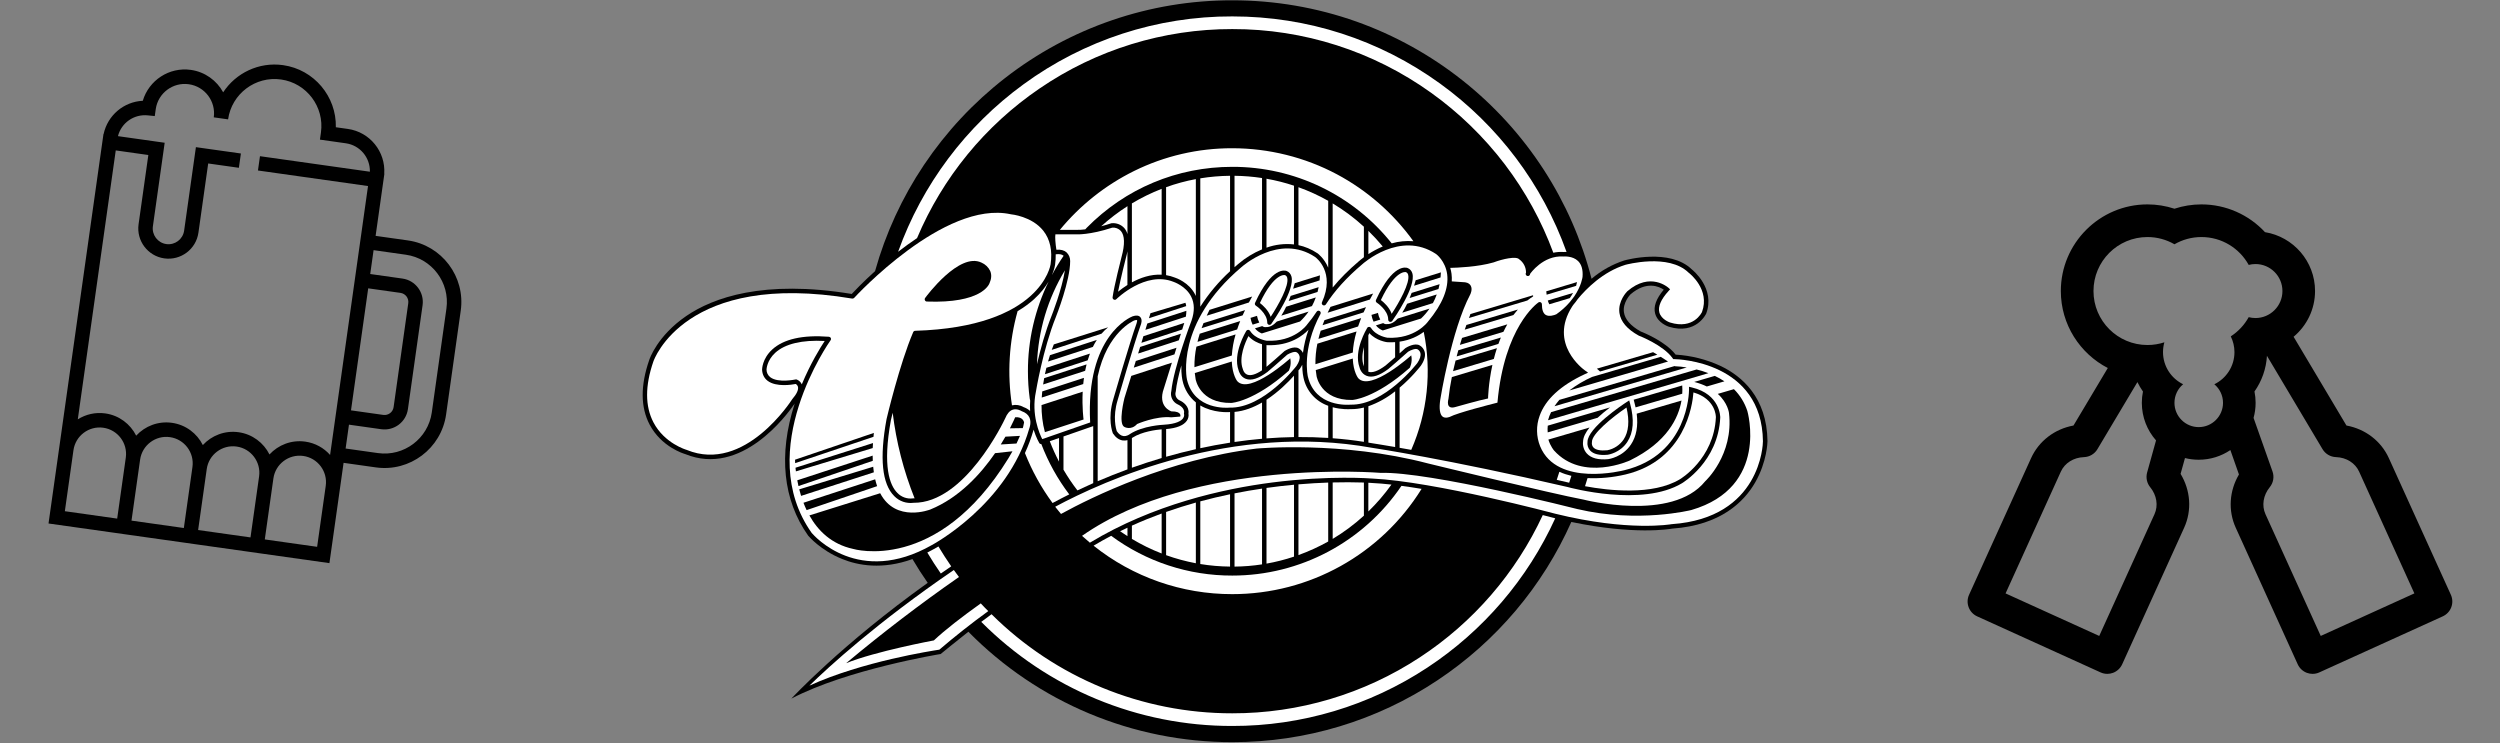 <?xml version="1.0" encoding="utf-8"?>
<!-- Generator: Adobe Illustrator 16.0.0, SVG Export Plug-In . SVG Version: 6.00 Build 0)  -->
<!DOCTYPE svg PUBLIC "-//W3C//DTD SVG 1.1//EN" "http://www.w3.org/Graphics/SVG/1.1/DTD/svg11.dtd">
<svg version="1.1" xmlns="http://www.w3.org/2000/svg" xmlns:xlink="http://www.w3.org/1999/xlink" x="0px" y="0px"
	 width="209.759px" height="62.361px" viewBox="0 0 209.759 62.361" enable-background="new 0 0 209.759 62.361"
	 xml:space="preserve">
<rect x="0" y="0" width="209.759" height="62.361" fill="#808080" stroke="none"/>
<g id="Layer_1">
</g>
<g id="Blindman">
</g>
<g id="Compliments">
</g>
<g id="HAT">
</g>
<g id="speech">
</g>
<g id="TREX_ARMS">
</g>
<g id="slim_shady">
</g>
<g id="TIMEOUT">
</g>
<g id="Truth_or_Dare">
</g>
<g id="ARM_WRESTLE">
</g>
<g id="musical_chairs">
</g>
<g id="never_have_i_ever">
</g>
<g id="Trivia">
</g>
<g id="Drink_Pulling">
</g>
<g id="Sharing_is_Caring">
</g>
<g id="Not_It">
</g>
<g id="Cocktail_of_Doom">
</g>
<g id="Heads_up">
</g>
<g id="Archenemy">
</g>
<g id="battle_of_the_sexes">
</g>
<g id="one_must_drink">
</g>
<g id="rainbow_connection">
</g>
<g id="social_drinking">
</g>
<g id="Spin_the_bottle">
</g>
<g id="accents">
</g>
<g id="Slap">
</g>
<g id="down_the_hatch">
</g>
<g id="rubiks_cube">
</g>
<g id="bar_tender">
</g>
<g id="codenames">
</g>
<g id="hand_switch">
</g>
<g id="make_a_rule">
</g>
<g id="no_guts_no_glory">
</g>
<g id="pass">
</g>
<g id="santa">
</g>
<g id="snake_eyes">
</g>
<g id="bodyguard">
</g>
<g id="threeman">
</g>
<g id="_x32__truths_and_a_lie">
</g>
<g id="cray_cray_cat_lady">
</g>
<g id="siblings">
</g>
<g id="later">
</g>
<g id="waterfall">
</g>
<g id="cheers">
	<g>
		<path d="M144.35,30.699c-1.184-0.546-2.458-0.867-3.76-0.945c-0.858-1.119-2.731-1.866-2.927-1.941
			c-0.848-0.472-1.323-1.015-1.409-1.613c-0.118-0.817,0.539-1.49,0.545-1.498c1.356-1.169,2.425-0.652,2.797-0.397
			c-0.637,0.751-0.881,1.427-0.723,2.005c0.216,0.8,1.11,1.089,1.146,1.102c2.296,0.707,3.13-1.081,3.139-1.102
			c0.774-2.103-1.106-3.628-1.217-3.714c-1.848-1.786-5.504-0.786-5.66-0.743c-1.007,0.328-1.94,0.851-2.744,1.538
			c-0.831-3.243-2.185-6.33-4.005-9.141c-3.732-5.763-9.259-10.136-15.725-12.44c-3.346-1.185-6.867-1.787-10.414-1.784
			c-6.909-0.012-13.622,2.286-19.075,6.529c-2.638,2.049-4.932,4.507-6.793,7.281c-1.834,2.733-3.22,5.743-4.106,8.915
			c-1.023,0.925-1.73,1.67-1.956,1.913c-7.434-1.223-11.647,0.324-13.876,1.845c-2.447,1.672-3.093,3.625-3.118,3.706
			c-0.738,2.131-0.729,3.95,0.032,5.402c0.979,1.869,2.844,2.442,3,2.486c4.693,1.912,8.503-3.255,9.179-4.245l-0.013,0.038
			c-1.366,4.249-0.97,8.067,1.138,11.043l0.011,0.013c0.042,0.048,1.032,1.217,2.835,1.947c1.354,0.55,3.385,0.919,5.907,0.009
			c0.398,0.679,0.829,1.347,1.28,1.994c-7.239,5.177-11.394,9.663-11.441,9.715c4.657-2.451,12.457-3.733,12.527-3.743
			c0,0,1.544-1.26,2.325-1.869c5.839,5.936,13.82,9.274,22.147,9.263c6.129,0.01,12.121-1.798,17.221-5.195
			c4.926-3.272,8.817-7.877,11.223-13.279c5.259,1.101,8.265,0.598,8.477,0.557c4.071-0.289,6.025-2.264,6.947-3.87
			c1.001-1.743,1.033-3.396,1.035-3.464C148.251,33.323,146.124,31.543,144.35,30.699L144.35,30.699z"/>
		<path fill="#FFFFFF" d="M68.105,44.716c-4.932-6.959,1.517-16.073,1.582-16.165c0.039-0.055,0.047-0.127,0.019-0.188
			c-0.03-0.062-0.089-0.102-0.155-0.108c-2.204-0.17-3.81,0.193-4.769,1.079c-0.832,0.771-0.841,1.647-0.841,1.686
			c0.021,0.403,0.179,0.711,0.466,0.932c0.719,0.544,2.044,0.326,2.357,0.265c0.093,0.051,0.16,0.138,0.188,0.24
			c0.06,0.238-0.106,0.602-0.469,1.021L66.466,33.5c-0.04,0.063-3.969,6.247-8.838,4.253l-0.021-0.009
			c-0.021-0.003-1.857-0.538-2.781-2.306c-0.707-1.355-0.709-3.072-0.007-5.104c0.028-0.083,2.634-7.639,16.679-5.282
			c0.063,0.01,0.127-0.013,0.17-0.059c0.074-0.084,7.563-8.225,13.132-7.017c0.009,0.004,0.018,0.005,0.025,0.005
			c0.019,0.002,1.739,0.158,2.71,1.377c0.57,0.718,0.779,1.666,0.614,2.818c-0.009,0.055-0.78,5.257-11.361,5.579
			c-0.074,0.001-0.141,0.047-0.168,0.114c-1.137,2.646-2.225,7.243-2.236,7.297c-0.602,3.274-0.38,5.448,0.655,6.467
			c0.419,0.426,1.013,0.631,1.604,0.554c4.305,0.041,7.565-6.803,7.701-7.096c0.161-0.396,0.375-0.634,0.633-0.717
			c0.359-0.116,0.715,0.107,0.717,0.11l0.04,0.02c0.314,0.111,0.528,0.287,0.637,0.522c0.189,0.411,0,0.893-0.002,0.896
			c-0.003,0.007-0.005,0.013-0.007,0.02c-1.82,6.396-8.121,9.763-8.185,9.795C72.06,49.213,68.32,44.97,68.105,44.716z"/>
		<path d="M77.765,25.301c4.551,0.166,5.206-1.396,5.258-1.537c0.166-0.37,0.188-0.709,0.063-1.017
			c-0.149-0.322-0.414-0.577-0.741-0.715c-1.866-0.889-4.607,2.811-4.723,2.969c-0.042,0.057-0.047,0.131-0.017,0.194
			C77.634,25.259,77.695,25.299,77.765,25.301L77.765,25.301z M73.319,36.323l-6.612,2.247c0,0,0,0.104,0.01,0.289l6.573-2.21
			L73.319,36.323z M73.248,37.174l-6.504,2.07l0.035,0.306l6.445-1.956C73.231,37.457,73.238,37.317,73.248,37.174L73.248,37.174z
			 M84.614,38.443c0,0,0.142-0.229,0.335-0.579l-1.459,0.158c-1.185,1.724-2.993,3.733-5.427,4.725c0,0-2.899,1.147-4.213-1.364
			l-5.939,1.862c0.712,1.275,1.851,2.416,3.663,2.81C71.572,46.057,78.624,48.177,84.614,38.443L84.614,38.443z M73.429,40.216
			l-6.015,1.967c0.078,0.206,0.166,0.414,0.264,0.617l5.916-2.01C73.529,40.602,73.476,40.41,73.429,40.216z M73.218,38.228
			l-6.324,2.07c0.029,0.155,0.059,0.316,0.1,0.484l6.237-2.119C73.223,38.519,73.219,38.373,73.218,38.228L73.218,38.228z
			 M73.264,39.162l-6.205,1.896c0.047,0.181,0.098,0.362,0.155,0.548l6.105-1.977C73.296,39.475,73.278,39.318,73.264,39.162
			L73.264,39.162z M84.358,36.638c-0.118,0.207-0.248,0.427-0.39,0.655l1.32-0.08c0.099-0.204,0.2-0.423,0.291-0.641L84.358,36.638z
			 M85.812,35.92l0.038-0.123c0.032-0.122,0.057-0.235,0.074-0.349c0,0-0.063-0.498-0.749-0.437c0,0-0.146,0.359-0.438,0.926
			L85.812,35.92z"/>
		<path fill="#FFFFFF" d="M131.729,25.329c-0.337,0.393-0.721,0.741-1.145,1.038c-0.166,0.079-0.617,0.226-0.896,0.052
			c-0.209-0.133-0.317-0.431-0.317-0.889c-0.001-0.068-0.039-0.133-0.1-0.166c-0.062-0.032-0.138-0.027-0.194,0.013
			c-0.118,0.081-2.867,2.055-3.436,8.406c-0.631,0.158-3.343,0.85-3.992,1.191c0.007-0.003-0.365,0.164-0.603-0.013
			c-0.239-0.178-0.312-0.681-0.205-1.415c0.009-0.057,0.929-5.827,2.518-8.841c0.024-0.047,0.206-0.428,0.044-0.729
			c-0.06-0.111-0.191-0.256-0.478-0.292l-1.116-0.075c0.012-0.213,0.005-0.426-0.021-0.637c-0.022-0.169-0.06-0.334-0.108-0.497
			c0.575-0.013,2.31-0.076,3.644-0.461c0.004-0.003,0.009-0.004,0.015-0.006c0.727-0.273,1.868-0.536,2.124-0.256
			c0.363,0.257,0.58,0.677,0.576,1.122c-0.056,0.086-0.031,0.2,0.055,0.257s0.201,0.031,0.257-0.055
			c0.019-0.029,0.029-0.063,0.03-0.096c0.009-0.018,1.088-1.574,2.785-1.459c0.011,0.003,0.021,0.003,0.033,0
			c0.009,0,0.746-0.069,1.206,0.381c0.296,0.289,0.421,0.736,0.376,1.33c-0.003,0.011-0.084,0.74-0.698,1.64
			C131.957,25.021,131.841,25.173,131.729,25.329z M142.086,32.925c1.883,0.552,1.883,2.021,1.883,2.086
			c-0.159,3.505-2.997,5.191-3.027,5.205c-2.275,1.366-5.959,0.949-7.953,0.578c0.073-0.225,0.143-0.453,0.211-0.679
			c1.069,0.044,2.141-0.059,3.184-0.305C141.365,38.622,142.004,34.027,142.086,32.925z M131.659,40.504l-0.058-0.016l-0.984-0.227
			c0.076-0.223,0.148-0.451,0.219-0.676c0.32,0.147,0.662,0.259,1.008,0.341L131.659,40.504L131.659,40.504z M115.106,40.524
			c0.507,0.024,1.059,0.069,1.641,0.134c-0.577,0.809-1.226,1.563-1.938,2.256v-2.41C114.993,40.515,115.097,40.521,115.106,40.524
			L115.106,40.524z M114.436,43.266c-0.809,0.738-1.687,1.392-2.619,1.95v-4.737c0.873-0.024,1.747-0.021,2.619,0.007V43.266z
			 M111.441,45.434c-0.799,0.448-1.634,0.83-2.496,1.14v-5.936c0.913-0.077,1.751-0.123,2.496-0.149V45.434L111.441,45.434z
			 M108.572,46.703c-0.754,0.252-1.525,0.448-2.308,0.587v-6.351c0.806-0.114,1.578-0.2,2.308-0.268V46.703z M105.889,47.352
			c-0.764,0.119-1.534,0.181-2.308,0.188v-6.145c0.79-0.158,1.563-0.29,2.308-0.399V47.352z M103.206,47.539
			c-0.837-0.008-1.671-0.08-2.497-0.215v-5.259c0.848-0.229,1.682-0.425,2.497-0.595V47.539z M100.336,47.259
			c-0.848-0.16-1.683-0.386-2.495-0.678v-3.628c0.838-0.294,1.672-0.554,2.495-0.788V47.259z M97.466,46.439
			c-0.866-0.336-1.701-0.743-2.496-1.223v-1.113c0.831-0.375,1.663-0.713,2.496-1.017V46.439z M94.598,44.984
			c-0.209-0.134-0.415-0.271-0.618-0.411c0.205-0.103,0.411-0.2,0.618-0.295V44.984z"/>
		<path fill="#FFFFFF" d="M93.231,44.956c2.939,2.176,6.504,3.347,10.162,3.337c5.688,0.002,11.006-2.819,14.194-7.529
			c0.547,0.073,1.114,0.159,1.69,0.254c-3.409,5.495-9.418,8.836-15.885,8.832c-4.229,0.008-8.333-1.426-11.637-4.065
			C92.243,45.491,92.735,45.216,93.231,44.956z"/>
		<path fill="#FFFFFF" d="M83.194,51.536c5.369,5.334,12.632,8.321,20.199,8.313c5.584,0.008,11.049-1.62,15.718-4.684
			c4.492-2.939,8.072-7.079,10.333-11.948c0.603,0.152,0.959,0.249,0.978,0.254l0.067,0.018c-2.326,5.1-6.045,9.44-10.727,12.523
			c-4.857,3.203-10.551,4.908-16.369,4.899c-7.905,0.014-15.487-3.131-21.063-8.734C82.617,51.962,82.904,51.747,83.194,51.536
			L83.194,51.536z M78.938,48.121c-0.398-0.573-0.776-1.16-1.133-1.76c0.184-0.091,0.369-0.188,0.553-0.295
			c0.129-0.068,0.255-0.141,0.379-0.216c0.338,0.564,0.7,1.124,1.074,1.668C79.517,47.72,79.224,47.918,78.938,48.121L78.938,48.121
			z M85.996,38.013c0.284-0.619,0.531-1.272,0.726-1.958l0.003-0.003c0.208,0.667,0.453,1.082,0.473,1.118
			c0.037,0.06,0.104,0.092,0.172,0.088c0.578,1.512,1.366,2.933,2.344,4.223c-0.471,0.233-0.938,0.476-1.4,0.725
			C87.363,40.912,86.584,39.504,85.996,38.013z M85.882,34.159c-0.292-0.173-0.641-0.229-0.973-0.151
			c-0.408-2.638-0.248-5.331,0.472-7.901c0.577-0.338,1.038-0.69,1.397-1.02c0.563-0.515,0.945-1.024,1.206-1.468
			c-1.146,2.344-1.742,4.918-1.737,7.527c0,0.769,0.05,1.538,0.151,2.294l0.038,0.179c-0.024,0.298-0.024,0.59-0.006,0.863
			C86.272,34.339,86.084,34.229,85.882,34.159L85.882,34.159z M76.63,41.813l-0.042,0.004c-0.479,0.061-0.96-0.109-1.293-0.457
			c-0.644-0.639-1.26-2.221-0.541-6.125c0.002-0.009,0.054-0.231,0.145-0.602c0.299,2.463,0.917,4.877,1.84,7.18H76.63L76.63,41.813
			z M131.173,21.142c-0.283-0.018-0.567,0.005-0.845,0.063c-0.981-2.658-2.353-5.155-4.066-7.412
			c-1.751-2.301-3.835-4.326-6.186-6.009c-4.862-3.488-10.7-5.358-16.683-5.344c-5.77-0.01-11.406,1.727-16.168,4.983
			c-4.565,3.108-8.135,7.468-10.282,12.556c-0.556,0.372-1.091,0.759-1.589,1.146c2.019-5.634,5.685-10.529,10.521-14.051
			c5.083-3.718,11.22-5.715,17.518-5.698c6.307,0,12.332,1.948,17.427,5.63c4.885,3.53,8.587,8.457,10.618,14.131
			C131.35,21.134,131.261,21.135,131.173,21.142L131.173,21.142z"/>
		<path fill="#FFFFFF" d="M119.824,26.97l-0.01,0.013c-0.042,0.06-1.08,1.472-3.394,1.355c0.004,0-0.947-0.124-1.39-0.827
			c-0.034-0.054-0.095-0.088-0.158-0.088c-0.064,0-0.126,0.034-0.159,0.09c-0.047,0.078-1.157,1.911-0.644,3.309
			c0.02,0.082,0.147,0.542,0.604,0.714c0.459,0.177,1.069-0.018,1.811-0.575c0.02-0.016,1.119-0.954,1.663-1.453
			c0.229-0.14,0.631-0.297,0.789-0.201l0.016,0.008c0.004,0.004,0.174,0.094,0.226,0.307c0.053,0.219-0.036,0.508-0.256,0.835
			c-0.02,0.028-2.757,3.574-5.622,3.494l-0.022,0.002c-0.119,0.01-2.926,0.24-3.543-2.354c-0.007-0.023-0.535-2.291,1.056-5.257
			c0.047-0.088,0.015-0.197-0.07-0.249c-0.087-0.051-0.198-0.023-0.252,0.063c-0.241,0.37-0.506,0.725-0.792,1.062l-0.008,0.013
			c-0.041,0.06-1.08,1.474-3.394,1.355c0.004,0-0.947-0.123-1.39-0.827c-0.036-0.054-0.097-0.088-0.16-0.088
			s-0.124,0.034-0.158,0.09c-0.046,0.078-1.154,1.911-0.645,3.309c0.021,0.082,0.15,0.543,0.605,0.714
			c0.459,0.177,1.067-0.017,1.811-0.574c0.02-0.016,1.121-0.955,1.663-1.452c0.231-0.141,0.63-0.299,0.788-0.203l0.017,0.009
			c0.006,0.003,0.174,0.094,0.226,0.306c0.055,0.219-0.034,0.508-0.256,0.836c-0.022,0.027-2.758,3.573-5.619,3.494l-0.024,0.002
			c-0.12,0.01-2.926,0.239-3.542-2.354c-0.012-0.044-1.02-4.697,4.554-9.422c0.039-0.036,3.183-2.873,6.201-0.863
			c0.066,0.048,1.717,1.269,0.571,3.798c-0.042,0.09-0.004,0.195,0.082,0.242c0.085,0.045,0.193,0.02,0.245-0.063
			c0.725-1.132,1.751-2.267,3.05-3.366c0.037-0.036,3.18-2.873,6.197-0.862c0.006,0.002,0.784,0.573,0.932,1.707
			C121.568,24.188,121.032,25.515,119.824,26.97L119.824,26.97z"/>
		<path fill="#FFFFFF" d="M116.248,30.672c-0.611,0.456-1.108,0.637-1.439,0.519V28.13l0.088-0.179
			c0.572,0.641,1.452,0.756,1.492,0.761c0.233,0.014,0.457,0.009,0.666-0.005v1.27C116.636,30.342,116.255,30.665,116.248,30.672
			L116.248,30.672z M114.436,30.747l-0.004-0.016l-0.008-0.025c-0.184-0.492-0.123-1.067,0.012-1.582V30.747z M109.323,29.607
			c-0.078-0.159-0.204-0.291-0.357-0.377l0.016,0.01c-0.419-0.264-1.117,0.16-1.197,0.207c-0.501,0.453-1.008,0.896-1.523,1.331
			V28.96c1.993,0.094,3.12-0.862,3.531-1.3C109.566,28.291,109.409,28.943,109.323,29.607L109.323,29.607z M104.749,28.2
			c0.354,0.395,0.82,0.591,1.138,0.682v2.188c-0.515,0.346-0.94,0.475-1.23,0.366c-0.295-0.108-0.374-0.452-0.374-0.456
			l-0.009-0.025C103.917,29.999,104.479,28.726,104.749,28.2L104.749,28.2z M98.28,32.795c-0.121,0.46,0.106,0.938,0.537,1.136
			c0.038,0.018,0.618,0.269,0.525,0.733c-0.007,0.031-0.005,0.063,0.006,0.092c0,0.005,0.042,0.164-0.086,0.344
			c-0.151,0.21-0.557,0.476-1.619,0.537c-0.068,0.004-1.745,0.074-2.837,0.781l-0.019,0.014c-0.002,0-0.247,0.197-0.539,0.153
			c-0.199-0.03-0.381-0.167-0.547-0.409c-0.049-0.146-0.366-1.178,0.073-2.604c0.016-0.05,1.379-4.758,1.933-6.294
			c0.028-0.064,0.175-0.453-0.036-0.676c-0.129-0.141-0.346-0.161-0.637-0.063c-0.171,0.065-3.95,1.616-3.565,8.906l-4.022,1.399
			c-0.231-0.46-0.935-2.059-0.531-3.975c0.008-0.043,0.573-3.517,1.675-6.271c0.05-0.124,1.2-3.048,1.2-4.688
			c0.008-0.274-0.103-0.541-0.301-0.732c-0.206-0.182-0.492-0.256-0.855-0.224c-0.08-0.505-0.123-1.052-0.083-1.29h1.737
			c0.038,0.003,1.163,0.056,3.035-0.563c0.271-0.025,0.535,0.077,0.719,0.277c0.328,0.377,0.35,1.128,0.061,2.172
			c-0.028,0.104-0.629,2.459-0.754,3.395c-0.01,0.079,0.031,0.155,0.103,0.191c0.072,0.037,0.159,0.023,0.214-0.036
			c0.023-0.023,2.439-2.396,4.79-1.455c0.021,0.009,1.039,0.344,1.49,1.249c0.284,0.568,0.292,1.242,0.024,2.012
			C99.913,27.06,98.475,30.854,98.28,32.795L98.28,32.795z"/>
		<path fill="#FFFFFF" d="M88.082,37.019l0.774-0.271v1.985C88.564,38.178,88.306,37.604,88.082,37.019z M87.006,30.558
			c0.095-2.783,0.902-5.495,2.344-7.878c-0.249,1.611-1.094,3.755-1.104,3.78C87.703,27.815,87.288,29.344,87.006,30.558z
			 M100.283,24.724c-0.525-1.049-1.651-1.416-1.702-1.432c-0.238-0.096-0.487-0.164-0.742-0.206v-7.38
			c0.813-0.293,1.646-0.52,2.496-0.678v9.807C100.319,24.797,100.302,24.76,100.283,24.724L100.283,24.724z M93.261,18.73
			l-0.034,0.008c-0.298,0.101-0.577,0.181-0.834,0.247c0.686-0.622,1.424-1.187,2.205-1.687v2.345
			c-0.053-0.191-0.146-0.367-0.274-0.516C94.052,18.835,93.658,18.688,93.261,18.73L93.261,18.73z M94.465,21.645
			c0.054-0.195,0.098-0.379,0.129-0.557v2.823c-0.272,0.173-0.535,0.361-0.786,0.565C94.018,23.39,94.46,21.666,94.465,21.645
			L94.465,21.645z M94.97,17.067c0.797-0.479,1.632-0.887,2.496-1.222v7.202c-0.928-0.048-1.797,0.267-2.496,0.644V17.067z
			 M100.709,14.963c0.82-0.132,1.652-0.206,2.497-0.214v8.008c-0.958,0.879-1.796,1.88-2.497,2.976V14.963z M103.581,14.749
			c0.78,0.01,1.551,0.072,2.308,0.188v5.985c-0.727,0.302-1.4,0.715-1.998,1.228l-0.31,0.269V14.749z M106.263,14.997
			c0.788,0.137,1.557,0.333,2.307,0.582v4.928c-0.779-0.086-1.569,0.008-2.307,0.273V14.997z M108.945,15.708
			c0.862,0.309,1.697,0.69,2.496,1.141v5.609c-0.33-0.792-0.879-1.192-0.889-1.2c-0.539-0.359-1.079-0.575-1.607-0.689V15.708z
			 M111.816,17.067c0.933,0.559,1.81,1.212,2.619,1.954v2.56c-0.247,0.184-0.39,0.313-0.397,0.317
			c-0.857,0.728-1.603,1.474-2.222,2.227V17.067z M114.812,19.373c0.423,0.411,0.825,0.847,1.206,1.306
			c-0.474,0.2-0.884,0.434-1.206,0.641V19.373z"/>
		<path fill="#FFFFFF" d="M116.77,20.419c-3.246-4.068-8.172-6.433-13.376-6.421c-4.631,0-8.971,1.817-12.219,5.118
			c0,0-0.057,0.055-0.116,0.127c-0.251,0.036-0.505,0.05-0.759,0.043h-1.373c1.7-2.066,3.819-3.748,6.219-4.936
			c2.564-1.266,5.386-1.919,8.245-1.912c3.056,0,6.088,0.754,8.769,2.179c2.546,1.357,4.745,3.28,6.43,5.622
			C117.977,20.189,117.361,20.25,116.77,20.419z M88.523,22.224c0.044-0.307,0.062-0.604,0.055-0.887
			c0.299-0.041,0.522-0.003,0.659,0.121l0.031,0.031l-0.031-0.021c-0.355,0.518-0.68,1.056-0.976,1.611
			C88.476,22.583,88.519,22.252,88.523,22.224z M90.399,41.147c-0.427-0.554-0.817-1.134-1.169-1.738v-2.788l2.495-0.868v4.785
			C91.256,40.746,90.813,40.949,90.399,41.147z M92.101,31.571c0.803-3.741,3.035-4.669,3.063-4.682
			c0.171-0.058,0.229-0.036,0.237-0.033c0.02,0.033,0.004,0.172-0.042,0.287c-0.562,1.555-1.927,6.272-1.94,6.32
			c-0.512,1.662-0.076,2.814-0.056,2.865c0.004,0.015,0.009,0.027,0.017,0.038c0.23,0.346,0.509,0.541,0.821,0.59
			c0.146,0.019,0.28,0.005,0.396-0.026v2.453c-0.842,0.309-1.674,0.641-2.497,0.994V31.571L92.101,31.571z M94.97,36.759
			c0.016-0.01,0.031-0.021,0.045-0.034c0.798-0.513,1.987-0.662,2.451-0.703v2.409c-0.841,0.249-1.673,0.52-2.496,0.813V36.759z
			 M97.841,36.001c0.885-0.074,1.466-0.309,1.735-0.695c0.128-0.179,0.178-0.4,0.14-0.615c0.085-0.585-0.443-0.973-0.743-1.098
			c-0.271-0.123-0.41-0.426-0.33-0.712l0.009-0.033c0.056-0.594,0.241-1.379,0.467-2.187c-0.018,0.75,0.086,1.214,0.101,1.273
			c0.15,0.72,0.546,1.365,1.117,1.828v3.925c-0.838,0.188-1.67,0.4-2.495,0.637V36.001L97.841,36.001z M100.709,34.02
			c1.093,0.643,2.346,0.563,2.444,0.556h0.053v2.565c-0.861,0.134-1.694,0.288-2.497,0.465V34.02L100.709,34.02z M103.581,34.561
			c0.814-0.07,1.599-0.378,2.308-0.789v3.041c-0.786,0.068-1.557,0.16-2.308,0.271V34.561z M106.263,33.54
			c0.999-0.652,1.816-1.47,2.307-2.019v5.152c-0.782,0.013-1.552,0.049-2.307,0.109V33.54z M108.931,31.103
			c0.081-0.096,0.128-0.16,0.143-0.179c0.076-0.11,0.138-0.216,0.188-0.32c0.004,0.653,0.096,1.046,0.106,1.084
			c0.229,1.095,1.017,1.991,2.074,2.359v2.696c-0.832-0.053-1.664-0.077-2.496-0.072v-5.566h-0.015V31.103z M111.816,34.169
			c0.766,0.206,1.417,0.163,1.487,0.158c0.386,0.011,0.763-0.041,1.134-0.132v2.877c-0.869-0.136-1.742-0.236-2.619-0.301v-2.603
			H111.816z M114.812,34.085c0.813-0.289,1.573-0.712,2.246-1.253v4.675c-1.199-0.207-1.845-0.303-1.865-0.307l-0.381-0.064V34.085z
			 M117.431,32.528c1.047-0.885,1.735-1.779,1.791-1.854c0.295-0.436,0.398-0.82,0.313-1.153c-0.062-0.229-0.212-0.424-0.418-0.541
			l0.014,0.01c-0.419-0.264-1.118,0.159-1.196,0.207l-0.029,0.021c-0.131,0.124-0.298,0.271-0.477,0.43v-0.982
			c0.919-0.13,1.589-0.492,2.027-0.821c0.682,3.33,0.315,6.788-1.048,9.9l-0.977-0.173V32.528L117.431,32.528z M66.854,31.844
			c-0.033-0.012-0.07-0.015-0.105-0.007c-0.015,0.002-1.453,0.317-2.116-0.184c-0.201-0.151-0.32-0.391-0.32-0.644
			c0.004-0.019,0.017-0.752,0.731-1.409c0.82-0.752,2.253-1.094,4.151-0.991c-0.362,0.547-1.187,1.877-1.921,3.638
			C67.19,32.064,67.041,31.92,66.854,31.844z M78.812,54.509c-0.626,0.095-6.468,0.995-10.9,3.018
			c1.597-1.557,5.648-5.281,12.117-9.702c0.091,0.127,0.24,0.332,0.433,0.587c-3.262,2.269-6.421,4.685-9.469,7.233
			c2.452-0.997,7.363-1.913,7.363-1.913c0.93-0.879,2.371-1.987,3.935-3.106c0.208,0.225,0.417,0.444,0.629,0.648
			c-1.411,1.024-2.781,2.104-4.107,3.237V54.509z"/>
		<path fill="#FFFFFF" d="M140.273,43.978h-0.011l-0.012,0.002c-0.036,0.009-3.618,0.639-9.737-0.872
			c-0.098-0.025-10.142-2.709-15.383-2.956c-0.03-0.003-3.573-0.286-8.395,0.332c-4.119,0.531-9.985,1.841-15.29,5.05
			c-0.224-0.187-0.443-0.378-0.659-0.575c9.415-6.573,25.04-5.284,25.04-5.284c4.117-0.124,16.514,3.036,16.514,3.036
			c5.115,1.206,9.566,0.083,9.566,0.083c6.573-1.913,4.701-8.318,4.701-8.318c-0.227-0.689-0.611-1.313-1.124-1.824l-1.354,0.396
			c0.848,0.764,0.938,1.594,0.938,1.594c0.417,3.537-1.997,5.741-1.997,5.741c-2.786,3.451-10.19,1.539-10.19,1.539
			c-2.663-0.499-13.061-3.037-13.061-3.037c-7.279-1.913-14.391-1.248-14.391-1.248c-7.363,0.893-13.8,4.058-16.405,5.486
			c-0.133-0.157-0.263-0.317-0.39-0.48l-0.096-0.126c4.119-2.21,14.869-7.068,26.588-4.943c0.067,0.01,6.274,0.942,16.379,3.284
			c0.248,0.067,6.266,1.703,9.621-0.312c0.028-0.018,3.041-1.799,3.211-5.518c0-0.024,0.018-1.953-2.39-2.521l-0.229-0.055v0.237
			c0,0.223-0.07,5.482-5.431,6.765c-0.06,0.016-5.645,1.455-7.063-2.01c-0.33-0.817-0.345-1.729-0.041-2.557
			c0.486-1.371,1.758-2.544,3.773-3.484l0.291-0.136l-0.263-0.186c-0.127-0.089-3.072-2.228-1.074-5.362l0.091-0.133
			c0.146-0.169,0.274-0.337,0.383-0.498c0.693-0.839,2.105-2.284,3.997-2.869c0.032-0.007,3.616-0.988,5.304,0.662l0.008,0.009
			l0.011,0.006c0.073,0.056,1.792,1.399,1.102,3.283c-0.022,0.047-0.707,1.488-2.682,0.882c-0.004-0.002-0.735-0.241-0.896-0.845
			c-0.129-0.487,0.128-1.094,0.775-1.803l0.124-0.136l-0.134-0.126c-0.016-0.014-1.518-1.383-3.453,0.288
			c-0.042,0.041-0.802,0.817-0.662,1.82c0.104,0.724,0.645,1.363,1.611,1.896l0.012,0.005l0.012,0.007
			c0.02,0.007,2.039,0.784,2.825,1.887l0.056,0.077l0.094,0.003c0.3,0.003,7.349,0.205,7.43,6.884
			C147.918,37.27,147.744,43.455,140.273,43.978L140.273,43.978z"/>
		<path d="M133.412,37.792c0.278,0.309,0.779,0.43,1.486,0.362c0.048-0.009,1.032-0.154,1.637-1.071
			c0.521-0.785,0.6-1.874,0.23-3.241l-0.069-0.247l-0.213,0.14c-0.339,0.219-3.28,2.178-3.286,3.336
			C133.159,37.33,133.237,37.596,133.412,37.792L133.412,37.792z"/>
		<path fill="#FFFFFF" d="M133.566,37.128l0.004-0.021v-0.024c-0.026-0.667,1.682-2.063,2.898-2.89
			c0.267,1.132,0.184,2.034-0.238,2.679c-0.32,0.47-0.811,0.795-1.368,0.907c-0.571,0.056-0.975-0.026-1.167-0.234
			C133.592,37.432,133.546,37.279,133.566,37.128L133.566,37.128z"/>
		<path d="M140.536,30.729l-0.025-0.018l-9.676,2.839c-0.146,0.171-0.283,0.35-0.409,0.535l11.1-3.253
			C141.197,30.776,140.867,30.743,140.536,30.729z M142.352,31l-12.211,3.58c-0.116,0.236-0.2,0.461-0.255,0.678l13.456-3.947
			C143.018,31.187,142.688,31.081,142.352,31L142.352,31z M139.056,29.761c-0.118-0.073-0.236-0.143-0.356-0.211l-4.716,1.383
			c0.104,0.096,0.194,0.175,0.267,0.238L139.056,29.761z M136.848,37.289c-0.703,1.063-1.858,1.228-1.912,1.236
			c-0.832,0.08-1.439-0.082-1.8-0.48c-0.244-0.274-0.358-0.642-0.311-1.005c0.012-0.366,0.223-0.769,0.542-1.17l-3.453,1.013
			c0.179,0.577,0.478,0.918,0.478,0.918c2.412,2.662,6.365,0.831,6.365,0.831c3.129-1.529,4.079-3.58,4.328-5.025l-3.759,1.102
			C137.454,35.746,137.298,36.611,136.848,37.289L136.848,37.289z"/>
		<path fill="#FFFFFF" d="M132.832,36.982c-0.004,0.019-0.008,0.038-0.008,0.058c-0.003,0.026-0.005,0.051-0.003,0.074
			L132.832,36.982z"/>
		<path d="M142.151,32.045c0.405,0.106,0.755,0.235,1.057,0.383l1.477-0.433c-0.257-0.172-0.526-0.325-0.807-0.457L142.151,32.045z
			 M134.046,35.052l-4.188,1.227c-0.018-0.188-0.016-0.375,0.005-0.564l5.225-1.532C134.695,34.48,134.348,34.771,134.046,35.052z
			 M137.072,33.536l0.054,0.208c0.043,0.149,0.074,0.295,0.106,0.438l3.915-1.147c0.015-0.231,0.015-0.463-0.002-0.693
			L137.072,33.536L137.072,33.536z M139.342,29.938l-5.758,1.688c-0.682,0.303-1.327,0.685-1.92,1.14l8.289-2.432
			C139.751,30.199,139.547,30.067,139.342,29.938L139.342,29.938z M88.243,29.355l4.18-1.359c0.167-0.193,0.351-0.374,0.551-0.535
			l-4.555,1.435C88.419,28.898,88.35,29.065,88.243,29.355z M87.406,33.356l3.481-1.132c0.015-0.171,0.035-0.344,0.06-0.52
			l-3.5,1.138C87.43,33.011,87.417,33.183,87.406,33.356z M87.935,30.334l3.76-1.225c0.099-0.203,0.208-0.399,0.332-0.586
			l-3.932,1.279C88.039,29.963,87.988,30.14,87.935,30.334z M87.521,32.261l3.526-1.148c0.036-0.18,0.073-0.359,0.119-0.538
			L87.61,31.73C87.574,31.906,87.544,32.083,87.521,32.261z M87.672,31.398l3.589-1.166c0.056-0.19,0.119-0.378,0.188-0.563
			l-3.653,1.19C87.75,31.038,87.709,31.217,87.672,31.398L87.672,31.398z M90.841,32.863l-3.454,1.124
			c0,0.75,0.078,1.523,0.284,2.272l3.244-1.061C90.915,35.199,90.777,34.191,90.841,32.863z M94.347,33.391c0,0-0.561,2.185,0,2.434
			c0,0,0.562,0.312,1.061-0.249c0,0,1.559-0.687,2.871-0.562l0.748-0.062c0,0,0.188-0.438-0.748-0.438c0,0-1.186-0.376-0.623-1.935
			l0.671-2.15l-3.408,1.11L94.347,33.391z M95.491,29.665l3.417-1.112l0.176-0.555l-3.423,1.111L95.491,29.665z M96.1,27.677
			l3.397-1.106c0.021-0.129,0.041-0.306,0.045-0.493l-3.28,1.066L96.1,27.677z M99.461,25.404l-2.932,0.874l-0.128,0.424
			l3.125-1.019C99.517,25.589,99.494,25.495,99.461,25.404L99.461,25.404z M95.767,28.765l3.424-1.117l0.173-0.554l-3.428,1.113
			L95.767,28.765z M95.128,30.845l3.413-1.111l0.172-0.557l-3.414,1.11L95.128,30.845z M105.372,25.646
			c0.01,0.006,0.954,0.623,0.954,1.424c0,0.081,0.052,0.153,0.129,0.178c0.078,0.025,0.164-0.004,0.21-0.07
			c0.209-0.292,2.007-2.894,1.689-3.989c-0.056-0.204-0.202-0.371-0.397-0.451c-0.124-0.05-1.248-0.396-2.653,2.673
			C105.264,25.495,105.293,25.595,105.372,25.646L105.372,25.646z"/>
		<path fill="#FFFFFF" d="M107.815,23.082c0.094,0.04,0.149,0.106,0.183,0.208c0.195,0.677-0.774,2.362-1.382,3.292
			c-0.193-0.562-0.67-0.979-0.908-1.157C106.929,22.837,107.813,23.082,107.815,23.082z"/>
		<path d="M100.247,31.301c0.016,0.169,0.04,0.341,0.069,0.511c0,0,0.332,2.039,2.994,1.996c0,0,1.873-0.084,4.824-2.703
			c0,0,0.249-0.457,0.124-1.04c0,0-3.41,3.077-4.45,1.913c0,0-0.412-0.504-0.457-1.647L100.247,31.301z M100.817,27.534l3.444-1.074
			c0.063-0.141,0.13-0.289,0.204-0.439l-3.486,1.09C100.921,27.251,100.866,27.392,100.817,27.534L100.817,27.534z M101.483,25.997
			c-0.084,0.162-0.164,0.325-0.238,0.492l3.541-1.108c0.088-0.164,0.181-0.332,0.276-0.501L101.483,25.997L101.483,25.997z
			 M103.67,28.06l-3.287,1.026c-0.117,0.567-0.172,1.146-0.166,1.723l3.137-0.979C103.394,29.229,103.499,28.636,103.67,28.06z
			 M100.475,28.683l3.325-1.04c0.074-0.227,0.16-0.46,0.258-0.705l-3.394,1.061C100.594,28.218,100.53,28.445,100.475,28.683
			L100.475,28.683z M108.498,24.223l2.22-0.695c0.015-0.138,0.024-0.281,0.031-0.425l-2.114,0.658
			C108.593,23.916,108.548,24.07,108.498,24.223z M106.222,27.443c0,0-0.147,0.042-0.32-0.082l-0.608,0.188
			c0.151,0.192,0.35,0.34,0.576,0.428l3.208-1.002c0.237-0.222,0.486-0.496,0.715-0.831l-2.659,0.833
			C106.855,27.275,106.551,27.461,106.222,27.443L106.222,27.443z M107.504,26.486l2.574-0.804c0.119-0.22,0.227-0.462,0.322-0.726
			l-2.487,0.778C107.792,26,107.654,26.255,107.504,26.486L107.504,26.486z M105.467,26.501l-0.545,0.169
			c0.028,0.155,0.078,0.361,0.179,0.569l0.557-0.174C105.566,26.887,105.503,26.697,105.467,26.501z M108.125,25.256l2.422-0.758
			c0.035-0.13,0.063-0.266,0.092-0.403l-2.348,0.732C108.24,24.965,108.186,25.107,108.125,25.256z M110.396,31.051
			c0.018,0.17,0.039,0.342,0.069,0.51c0,0,0.334,2.039,2.994,1.998c0,0,1.874-0.085,4.826-2.703c0,0,0.25-0.458,0.124-1.04
			c0,0-3.412,3.075-4.451,1.912c0,0-0.41-0.504-0.456-1.647L110.396,31.051L110.396,31.051z M110.966,27.285l3.443-1.074
			c0.064-0.142,0.131-0.29,0.204-0.438l-3.485,1.089C111.07,27.002,111.017,27.143,110.966,27.285L110.966,27.285z M111.631,25.748
			c-0.083,0.161-0.162,0.325-0.238,0.491l3.544-1.107c0.086-0.165,0.179-0.333,0.274-0.502L111.631,25.748z M113.819,27.811
			l-3.287,1.026c-0.116,0.566-0.171,1.144-0.163,1.723l3.137-0.981C113.529,29.084,113.622,28.497,113.819,27.811z M110.622,28.434
			l3.326-1.04c0.074-0.226,0.159-0.46,0.257-0.705l-3.393,1.06C110.742,27.968,110.679,28.195,110.622,28.434L110.622,28.434z
			 M118.646,23.974l2.222-0.695c0.015-0.138,0.022-0.281,0.028-0.426l-2.114,0.659C118.741,23.667,118.697,23.82,118.646,23.974z
			 M116.371,27.193c0,0-0.146,0.042-0.32-0.083l-0.606,0.191c0.149,0.191,0.348,0.339,0.575,0.427l3.206-1.002
			c0.237-0.222,0.485-0.498,0.714-0.831l-2.66,0.831C117.003,27.026,116.701,27.212,116.371,27.193z M117.652,26.237l2.573-0.805
			c0.122-0.22,0.229-0.462,0.323-0.725l-2.485,0.778C117.939,25.75,117.803,26.005,117.652,26.237L117.652,26.237z M115.613,26.251
			l-0.543,0.17c0.029,0.156,0.081,0.361,0.18,0.569l0.556-0.175C115.715,26.638,115.651,26.447,115.613,26.251z M118.274,25.005
			l2.42-0.757c0.036-0.13,0.067-0.265,0.093-0.403l-2.346,0.732C118.391,24.717,118.333,24.857,118.274,25.005L118.274,25.005z"/>
		<path d="M115.521,25.396c0.01,0.006,0.956,0.623,0.956,1.424c0,0.082,0.052,0.153,0.13,0.178c0.076,0.024,0.161-0.004,0.207-0.069
			c0.208-0.292,2.007-2.894,1.689-3.99c-0.055-0.205-0.2-0.371-0.397-0.451c-0.124-0.05-1.248-0.396-2.653,2.674
			C115.412,25.245,115.44,25.346,115.521,25.396L115.521,25.396z"/>
		<path fill="#FFFFFF" d="M117.964,22.833c0.093,0.04,0.149,0.105,0.182,0.208c0.198,0.677-0.771,2.361-1.38,3.292
			c-0.193-0.561-0.67-0.979-0.906-1.158C117.08,22.587,117.962,22.833,117.964,22.833z"/>
		<path d="M121.916,31.141l3.422-1.026c0.073-0.293,0.16-0.598,0.26-0.902l-3.47,1.039
			C122.053,30.541,121.983,30.839,121.916,31.141L121.916,31.141z M122.896,27.66l4.081-1.224c0.121-0.16,0.244-0.314,0.376-0.465
			l-4.317,1.295L122.896,27.66L122.896,27.66z M122.217,29.906l3.503-1.05c0.063-0.18,0.134-0.359,0.208-0.537l-3.572,1.07
			L122.217,29.906z M122.489,28.938l3.652-1.097c0.102-0.211,0.209-0.421,0.327-0.627l-3.799,1.14
			C122.61,28.54,122.55,28.736,122.489,28.938z M121.529,33.474c0,0-0.291,0.957,0.623,0.665c0,0,2.038-0.58,2.702-0.706
			c0,0,0.02-1.238,0.364-2.817l-3.403,1.022C121.695,32.238,121.594,32.858,121.529,33.474L121.529,33.474z M123.36,26.353
			c-0.004,0.021-0.006,0.04-0.002,0.049l-0.108,0.28l4.9-1.469c0.155-0.124,0.319-0.239,0.49-0.347l-0.014-0.093L123.36,26.353
			L123.36,26.353z M129.993,25.53l1.717-0.515c0.1-0.141,0.191-0.286,0.275-0.438l-2.121,0.637
			C129.896,25.324,129.938,25.431,129.993,25.53z M129.767,24.726l2.475-0.742c0.033-0.104,0.057-0.208,0.075-0.317l-2.579,0.774
			C129.743,24.524,129.753,24.623,129.767,24.726L129.767,24.726z"/>
	</g>
	<g>
		<g>
			<path d="M34.224,20.172l-2.709-0.382l0.566-4.014l0.133-0.937l0.037-0.264l-0.012-0.001c0.122-1.839-1.197-3.494-3.052-3.756
				l-1.009-0.142c0.06-2.571-1.82-4.843-4.427-5.211c-2.036-0.287-3.967,0.665-5.026,2.279c-0.538-0.983-1.517-1.712-2.711-1.881
				c-1.822-0.257-3.525,0.877-4.033,2.592c-1.593,0.078-2.947,1.212-3.289,2.795l-0.011-0.001l-0.037,0.263l-0.133,0.938
				L4.963,37.604l-0.892,6.319l5.592,0.789l1.201,0.17l4.391,0.619l1.201,0.17l4.391,0.619l1.201,0.17l5.592,0.789l0.893-6.319
				l0.295-2.097l2.709,0.383c2.847,0.401,5.49-1.589,5.893-4.436l1.229-8.717C39.061,23.217,37.07,20.573,34.224,20.172z
				 M9.832,43.513l-4.391-0.62l0.722-5.118c0.171-1.211,1.295-2.057,2.506-1.886c1.21,0.17,2.057,1.295,1.886,2.506L9.832,43.513z
				 M15.425,44.302l-4.392-0.62l0.723-5.118c0.171-1.211,1.294-2.057,2.506-1.886c1.21,0.17,2.056,1.295,1.885,2.506L15.425,44.302z
				 M21.017,45.091l-4.393-0.62l0.723-5.118c0.171-1.211,1.295-2.057,2.507-1.886c1.21,0.17,2.056,1.295,1.886,2.506L21.017,45.091z
				 M26.608,45.88l-4.391-0.62l0.722-5.118c0.171-1.211,1.295-2.057,2.505-1.886c1.211,0.17,2.058,1.295,1.887,2.506L26.608,45.88
				L26.608,45.88z M30.313,19.62l-0.621,4.402l-1.444,10.238l-0.552,3.912c-0.521-0.588-1.245-1-2.082-1.118
				c-1.158-0.164-2.265,0.275-3.004,1.077c-0.488-0.975-1.429-1.703-2.587-1.866c-1.16-0.164-2.267,0.275-3.005,1.077
				c-0.487-0.975-1.43-1.703-2.588-1.866c-1.159-0.164-2.266,0.275-3.004,1.077c-0.488-0.975-1.431-1.703-2.588-1.866
				c-0.838-0.118-1.646,0.078-2.311,0.498L9.712,12.62l2.734,0.386l-0.819,5.807c-0.195,1.385,0.771,2.67,2.156,2.866
				c1.386,0.195,2.671-0.772,2.866-2.157l0.819-5.807l2.574,0.363l0,0l0.17-1.2l0,0l-3.775-0.532l-0.988,7.006
				c-0.103,0.724-0.773,1.228-1.496,1.126c-0.723-0.103-1.227-0.772-1.125-1.495l0.989-7.007l-3.921-0.554
				c0.285-1.112,1.339-1.863,2.509-1.743l0.58,0.059l0.085-0.601c0.199-1.331,1.439-2.259,2.774-2.07
				c1.343,0.189,2.281,1.437,2.092,2.778l1.201,0.169c0.303-2.148,2.297-3.649,4.444-3.346c2.148,0.303,3.649,2.297,3.347,4.445
				l-0.085,0.601l2.174,0.307c1.191,0.168,2.048,1.208,2.017,2.385l-9.221-1.302h-0.001l-0.169,1.2h0.001l9.234,1.304L30.313,19.62
				L30.313,19.62z M30.894,24.192l2.709,0.382c0.42,0.06,0.712,0.449,0.652,0.868l-1.23,8.718c-0.059,0.419-0.447,0.712-0.867,0.652
				l-2.708-0.382L30.894,24.192z M36.228,34.612c-0.309,2.185-2.337,3.712-4.521,3.403l-2.709-0.382l0.282-2.002l2.709,0.382
				c1.081,0.152,2.085-0.603,2.237-1.685l1.23-8.717c0.152-1.082-0.604-2.085-1.685-2.238l-2.708-0.382l0.282-2.002l2.708,0.383
				c2.186,0.309,3.712,2.336,3.404,4.521L36.228,34.612z"/>
		</g>
	</g>
	<path d="M205.636,49.902l-5.202-11.461c-0.655-1.445-1.979-2.447-3.559-2.739l-4.395-7.382c-0.013-0.021-0.027-0.041-0.041-0.062
		c1.101-0.918,1.802-2.299,1.802-3.841c0-2.486-1.822-4.554-4.2-4.939c-1.359-1.466-3.283-2.329-5.332-2.329
		c-0.771,0-1.536,0.123-2.264,0.362c-0.729-0.239-1.493-0.362-2.265-0.362c-4.008,0-7.268,3.261-7.268,7.269
		c0,2.809,1.603,5.249,3.94,6.459l-2.878,4.825c-1.579,0.291-2.903,1.294-3.559,2.739l-5.202,11.461
		c-0.313,0.689-0.009,1.5,0.681,1.813l10.353,4.701c0.179,0.082,0.372,0.123,0.565,0.123c0.163,0,0.326-0.029,0.481-0.087
		c0.34-0.128,0.615-0.386,0.766-0.716l5.202-11.463c0.661-1.455,0.537-3.128-0.301-4.515l0.368-1.326
		c0.369,0.092,0.754,0.141,1.15,0.141c0.983,0,1.898-0.299,2.659-0.811l0.719,2.048c-0.81,1.376-0.923,3.025-0.271,4.463
		l5.202,11.463c0.15,0.33,0.426,0.588,0.766,0.716c0.155,0.058,0.318,0.087,0.48,0.087c0.194,0,0.388-0.041,0.566-0.123
		l10.353-4.701C205.645,51.402,205.948,50.592,205.636,49.902z M180.77,43.143l-4.637,10.215l-7.858-3.569l4.636-10.215
		c0.328-0.724,1.07-1.189,1.938-1.219c0.466-0.015,0.893-0.266,1.131-0.666l3.356-5.629c0.135,0.274,0.29,0.54,0.466,0.79
		c-0.063,0.31-0.095,0.628-0.095,0.949c0,1.208,0.451,2.312,1.192,3.153l-0.749,2.695c-0.118,0.429-0.021,0.889,0.26,1.232
		C180.96,41.553,181.098,42.42,180.77,43.143z M184.48,35.836c-1.124,0-2.035-0.912-2.035-2.037c0-0.626,0.282-1.186,0.727-1.56
		c-0.998-0.485-1.688-1.511-1.688-2.696c0-0.285,0.04-0.562,0.115-0.823c-0.446,0.147-0.923,0.228-1.419,0.228
		c-2.501,0-4.529-2.027-4.529-4.529s2.028-4.53,4.529-4.53c0.825,0,1.598,0.222,2.265,0.607c0.666-0.386,1.439-0.607,2.264-0.607
		c1.708,0,3.193,0.944,3.965,2.339c0.182-0.047,0.37-0.074,0.565-0.074c1.251,0,2.265,1.014,2.265,2.266
		c0,1.25-1.014,2.265-2.265,2.265c-0.195,0-0.384-0.027-0.565-0.074c-0.361,0.654-0.88,1.207-1.504,1.612
		c0.196,0.398,0.309,0.848,0.309,1.322c0,1.186-0.689,2.211-1.688,2.696c0.444,0.374,0.728,0.934,0.728,1.56
		C186.517,34.924,185.605,35.836,184.48,35.836z M194.718,53.357l-4.637-10.215c-0.328-0.723-0.19-1.59,0.359-2.263
		c0.303-0.369,0.391-0.87,0.232-1.32l-1.59-4.496c0.112-0.402,0.172-0.827,0.172-1.265c0-0.322-0.032-0.64-0.095-0.95
		c0.613-0.871,0.985-1.908,1.046-2.995l4.664,7.834c0.238,0.4,0.665,0.651,1.132,0.667c0.868,0.028,1.61,0.495,1.938,1.219
		l4.636,10.215L194.718,53.357z"/>
</g>
<g id="rhyme">
</g>
<g id="categories">
</g>
<g id="tits">
</g>
<g id="dicks">
</g>
<g id="questions">
</g>
<g id="double_hands">
</g>
<g id="take_2">
</g>
<g id="take_3">
</g>
<g id="give_3">
</g>
<g id="give_2">
</g>
<g id="rewind">
</g>
<g id="Cryptkeeper">
</g>
<g id="Take_2_and_Redo">
</g>
<g id="Embryo">
</g>
<g id="I_am_Groot">
</g>
<g id="Mini_Me">
</g>
<g id="Ditto_1_">
</g>
</svg>
